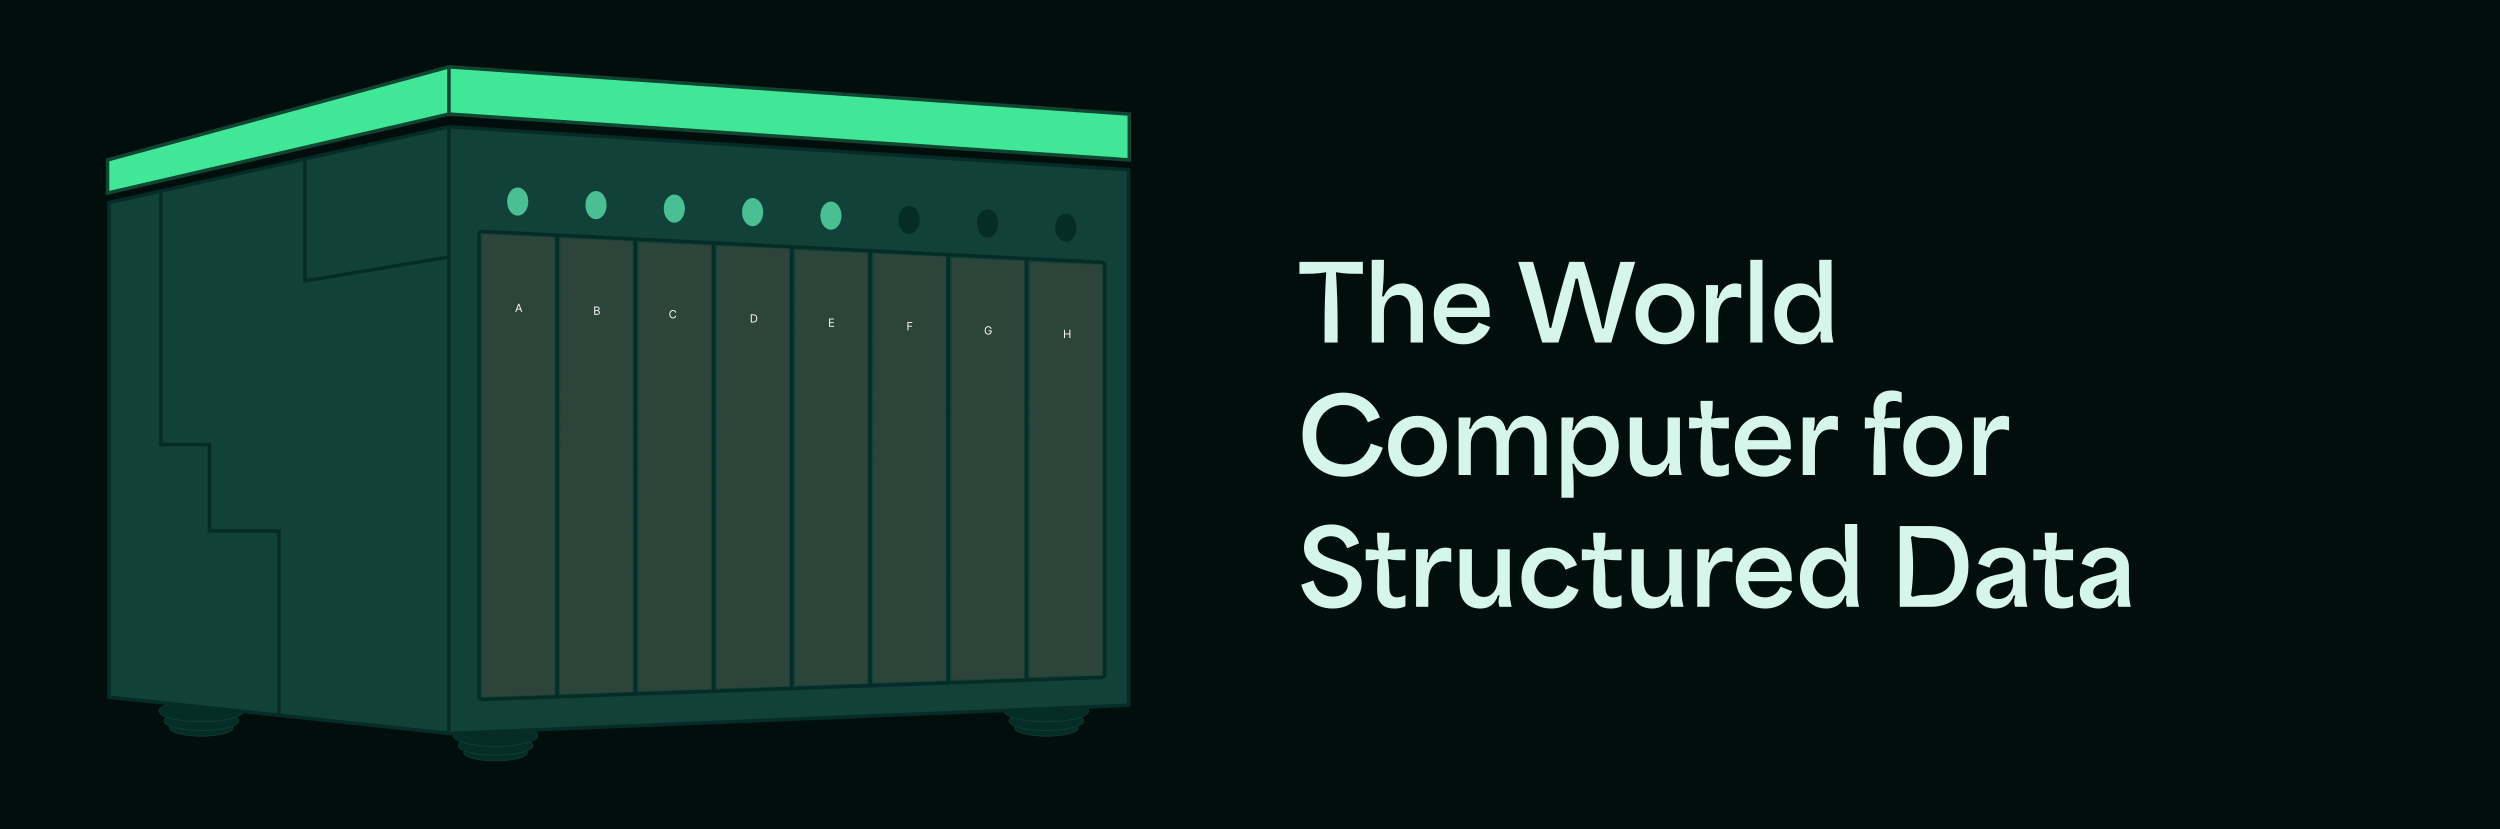 <svg width="4116" height="1365" viewBox="0 0 4116 1365" fill="none" xmlns="http://www.w3.org/2000/svg">
<rect x="0" y="0" width="4116" height="1365" fill="#808080" stroke="none"/>
<g clip-path="url(#clip0_467_24961)">
<rect width="4116" height="1365" fill="#010E0C"/>
<path d="M1775.2 1198.64C1775.2 1200.3 1773.92 1202.01 1771.28 1203.66C1768.67 1205.29 1764.85 1206.78 1760.09 1208.04C1750.58 1210.56 1737.42 1212.12 1722.85 1212.12C1708.29 1212.12 1695.12 1210.56 1685.61 1208.04C1680.85 1206.78 1677.04 1205.29 1674.42 1203.66C1671.78 1202.01 1670.5 1200.3 1670.5 1198.64C1670.5 1196.97 1671.78 1195.27 1674.42 1193.61C1677.04 1191.98 1680.85 1190.49 1685.61 1189.23C1695.12 1186.72 1708.29 1185.15 1722.85 1185.15C1737.42 1185.15 1750.58 1186.72 1760.09 1189.23C1764.85 1190.49 1768.67 1191.98 1771.28 1193.61C1773.92 1195.27 1775.2 1196.97 1775.2 1198.64Z" fill="#052C26" stroke="#0F4531" stroke-width="0.988"/>
<path d="M1784.41 1186.81C1784.41 1188.76 1782.9 1190.77 1779.8 1192.71C1776.73 1194.64 1772.24 1196.39 1766.64 1197.87C1755.46 1200.83 1739.98 1202.66 1722.85 1202.66C1705.73 1202.66 1690.25 1200.83 1679.07 1197.87C1673.47 1196.39 1668.98 1194.64 1665.91 1192.71C1662.8 1190.77 1661.3 1188.76 1661.3 1186.81C1661.3 1184.86 1662.8 1182.85 1665.91 1180.91C1668.98 1178.98 1673.47 1177.23 1679.07 1175.75C1690.25 1172.79 1705.73 1170.96 1722.85 1170.96C1739.98 1170.96 1755.46 1172.79 1766.64 1175.75C1772.24 1177.23 1776.73 1178.98 1779.8 1180.91C1782.9 1182.85 1784.41 1184.86 1784.41 1186.81Z" fill="#052C26" stroke="#0F4531" stroke-width="1.161"/>
<path d="M1792.54 1170.38C1792.54 1172.63 1790.81 1174.92 1787.29 1177.12C1783.8 1179.3 1778.72 1181.28 1772.39 1182.96C1759.74 1186.3 1742.22 1188.38 1722.85 1188.38C1703.49 1188.38 1685.97 1186.3 1673.32 1182.96C1666.99 1181.28 1661.9 1179.3 1658.42 1177.12C1654.9 1174.92 1653.17 1172.63 1653.17 1170.38C1653.17 1168.13 1654.9 1165.84 1658.42 1163.64C1661.9 1161.46 1666.99 1159.47 1673.32 1157.8C1685.97 1154.45 1703.49 1152.38 1722.85 1152.38C1742.22 1152.38 1759.74 1154.45 1772.39 1157.8C1778.72 1159.47 1783.8 1161.46 1787.29 1163.64C1790.81 1165.84 1792.54 1168.13 1792.54 1170.38Z" fill="#052C26" stroke="#0F4531" stroke-width="1.161"/>
<path d="M868.133 1239.29C868.133 1240.95 866.852 1242.66 864.212 1244.31C861.598 1245.94 857.782 1247.43 853.023 1248.69C843.512 1251.21 830.345 1252.77 815.782 1252.77C801.219 1252.77 788.053 1251.21 778.542 1248.69C773.782 1247.43 769.967 1245.94 767.352 1244.31C764.712 1242.66 763.431 1240.95 763.431 1239.29C763.431 1237.63 764.712 1235.92 767.352 1234.26C769.967 1232.63 773.782 1231.14 778.542 1229.88C788.053 1227.37 801.219 1225.8 815.782 1225.8C830.345 1225.8 843.512 1227.37 853.023 1229.88C857.782 1231.14 861.598 1232.63 864.212 1234.26C866.852 1235.92 868.133 1237.63 868.133 1239.29Z" fill="#052C26" stroke="#0F4531" stroke-width="0.988"/>
<path d="M877.338 1227.46C877.338 1229.41 875.832 1231.42 872.728 1233.36C869.654 1235.29 865.167 1237.04 859.571 1238.52C848.388 1241.48 832.906 1243.31 815.783 1243.31C798.659 1243.31 783.178 1241.48 771.994 1238.52C766.398 1237.04 761.911 1235.29 758.837 1233.36C755.733 1231.42 754.227 1229.41 754.227 1227.46C754.227 1225.51 755.733 1223.5 758.837 1221.56C761.911 1219.63 766.398 1217.88 771.994 1216.4C783.178 1213.44 798.659 1211.61 815.783 1211.61C832.906 1211.61 848.388 1213.44 859.571 1216.4C865.167 1217.88 869.654 1219.63 872.728 1221.56C875.832 1223.5 877.338 1225.51 877.338 1227.46Z" fill="#052C26" stroke="#0F4531" stroke-width="1.161"/>
<path d="M885.468 1211.03C885.468 1213.28 883.735 1215.57 880.219 1217.77C876.734 1219.95 871.651 1221.93 865.32 1223.61C852.665 1226.95 835.151 1229.03 815.783 1229.03C796.414 1229.03 778.9 1226.95 766.246 1223.61C759.914 1221.93 754.832 1219.95 751.346 1217.77C747.831 1215.57 746.097 1213.28 746.097 1211.03C746.097 1208.78 747.831 1206.49 751.346 1204.29C754.832 1202.11 759.914 1200.12 766.246 1198.45C778.9 1195.1 796.414 1193.03 815.783 1193.03C835.151 1193.03 852.665 1195.1 865.32 1198.45C871.651 1200.12 876.734 1202.11 880.219 1204.29C883.735 1206.49 885.468 1208.78 885.468 1211.03Z" fill="#052C26" stroke="#0F4531" stroke-width="1.161"/>
<path d="M383.82 1198.64C383.82 1200.3 382.539 1202.01 379.899 1203.66C377.284 1205.29 373.469 1206.78 368.709 1208.04C359.198 1210.56 346.031 1212.12 331.469 1212.12C316.906 1212.12 303.739 1210.56 294.228 1208.04C289.469 1206.78 285.653 1205.29 283.039 1203.66C280.399 1202.01 279.118 1200.3 279.118 1198.64C279.118 1196.97 280.399 1195.27 283.039 1193.61C285.653 1191.98 289.469 1190.49 294.228 1189.23C303.739 1186.72 316.906 1185.15 331.469 1185.15C346.031 1185.15 359.198 1186.72 368.709 1189.23C373.469 1190.49 377.284 1191.98 379.899 1193.61C382.539 1195.27 383.82 1196.97 383.82 1198.64Z" fill="#052C26" stroke="#0F4531" stroke-width="0.988"/>
<path d="M393.024 1186.81C393.024 1188.76 391.519 1190.77 388.414 1192.71C385.34 1194.64 380.853 1196.39 375.257 1197.87C364.074 1200.83 348.592 1202.66 331.469 1202.66C314.346 1202.66 298.864 1200.83 287.681 1197.87C282.085 1196.39 277.598 1194.64 274.524 1192.71C271.42 1190.77 269.914 1188.76 269.914 1186.81C269.914 1184.86 271.42 1182.85 274.524 1180.91C277.598 1178.98 282.085 1177.23 287.681 1175.75C298.864 1172.79 314.346 1170.96 331.469 1170.96C348.592 1170.96 364.074 1172.79 375.257 1175.75C380.853 1177.23 385.34 1178.98 388.414 1180.91C391.519 1182.85 393.024 1184.86 393.024 1186.81Z" fill="#052C26" stroke="#0F4531" stroke-width="1.161"/>
<path d="M401.155 1170.38C401.155 1172.63 399.421 1174.92 395.906 1177.12C392.42 1179.3 387.338 1181.28 381.006 1182.96C368.352 1186.3 350.837 1188.38 331.469 1188.38C312.101 1188.38 294.587 1186.3 281.932 1182.96C275.6 1181.28 270.518 1179.3 267.033 1177.12C263.517 1174.92 261.784 1172.63 261.784 1170.38C261.784 1168.13 263.517 1165.84 267.033 1163.64C270.518 1161.46 275.6 1159.47 281.932 1157.8C294.587 1154.45 312.101 1152.38 331.469 1152.38C350.837 1152.38 368.352 1154.45 381.006 1157.8C387.338 1159.47 392.42 1161.46 395.906 1163.64C399.421 1165.84 401.155 1168.13 401.155 1170.38Z" fill="#052C26" stroke="#0F4531" stroke-width="1.161"/>
<path d="M179.323 1147.73V333.574L264.688 314.535L501.908 261.628L739.129 208.721L1858.16 279.567V1161.09L899.405 1200.89L739.129 1207.54L459.226 1177.64L179.323 1147.73Z" fill="#12413A"/>
<path d="M739.129 1207.54L899.405 1200.89L1858.16 1161.09V279.567L739.129 208.721M739.129 1207.54L459.226 1177.64M739.129 1207.54V423.003M739.129 208.721L501.908 261.628M739.129 208.721V423.003M459.226 1177.64L179.323 1147.73V333.574L264.688 314.535M459.226 1177.64V874.216H344.826V731.941H264.688V314.535M264.688 314.535L501.908 261.628M501.908 261.628V462.491L739.129 423.003" stroke="#052C26" stroke-width="5.807"/>
<ellipse cx="1754.79" cy="374.803" rx="17.421" ry="23.228" fill="#052C26"/>
<ellipse cx="1625.87" cy="367.834" rx="17.421" ry="23.228" fill="#052C26"/>
<ellipse cx="1496.96" cy="362.029" rx="17.421" ry="23.228" fill="#052C26"/>
<ellipse cx="1368.04" cy="355.059" rx="17.421" ry="23.228" fill="#4BBF94"/>
<ellipse cx="1239.12" cy="349.254" rx="17.421" ry="23.228" fill="#4BBF94"/>
<ellipse cx="1110.2" cy="343.445" rx="17.421" ry="23.228" fill="#4BBF94"/>
<ellipse cx="981.285" cy="337.639" rx="17.421" ry="23.228" fill="#4BBF94"/>
<ellipse cx="852.368" cy="331.832" rx="17.421" ry="23.228" fill="#4BBF94"/>
<path d="M1303.58 406.317V1133.53M1303.58 406.317L1432.35 412.744M1303.58 406.317L1174.81 399.891M1303.58 1133.53L1432.35 1128.96M1303.58 1133.53L1174.81 1138.1M1046.03 393.464V1142.66M1046.03 393.464L1174.81 399.891M1046.03 393.464L917.261 387.038M1046.03 1142.66L1174.81 1138.1M1046.03 1142.66L917.261 1147.23M1561.12 419.171V1124.4M1561.12 419.171L1689.9 425.597M1561.12 419.171L1432.35 412.744M1561.12 1124.4L1689.9 1119.83M1561.12 1124.4L1432.35 1128.96M1689.9 1119.83L1814.19 1115.42C1816.69 1115.34 1818.67 1113.28 1818.67 1110.78V436.443C1818.67 433.968 1816.73 431.927 1814.26 431.803L1689.9 425.597M1689.9 1119.83V425.597M1432.35 412.744V1128.96M1174.81 1138.1V399.891M917.261 387.038L793.366 380.855C790.712 380.722 788.488 382.838 788.488 385.495V1135.56V1146.98C788.488 1149.61 790.67 1151.72 793.299 1151.63L917.261 1147.23M917.261 387.038V1147.23" stroke="#052C26" stroke-width="5.807"/>
<path d="M793.713 388.263C793.714 386.941 794.816 385.886 796.137 385.944L910.539 390.967C911.781 391.021 912.76 392.044 912.76 393.287V1141.41C912.76 1142.67 911.761 1143.7 910.505 1143.73L795.526 1147.08C794.217 1147.12 793.135 1146.07 793.136 1144.76L793.713 388.263Z" fill="#2C443A"/>
<path d="M922.631 394.648C922.632 393.327 923.734 392.272 925.054 392.329L1039.46 397.279C1040.7 397.333 1041.68 398.356 1041.68 399.6V1136.81C1041.68 1138.07 1040.68 1139.1 1039.42 1139.13L924.443 1142.43C923.134 1142.47 922.053 1141.42 922.054 1140.11L922.631 394.648Z" fill="#2C443A"/>
<path d="M1051.55 401.615C1051.55 400.294 1052.65 399.24 1053.97 399.296L1168.37 404.17C1169.62 404.223 1170.6 405.246 1170.6 406.49V1132.22C1170.6 1133.48 1169.6 1134.51 1168.34 1134.54L1053.36 1137.79C1052.05 1137.83 1050.97 1136.78 1050.97 1135.47L1051.55 401.615Z" fill="#2C443A"/>
<path d="M1180.47 407.421C1180.47 406.1 1181.57 405.046 1182.89 405.102L1297.29 409.906C1298.53 409.958 1299.51 410.982 1299.51 412.227V1127.62C1299.51 1128.88 1298.51 1129.91 1297.26 1129.94L1182.28 1133.15C1180.97 1133.18 1179.89 1132.13 1179.89 1130.82L1180.47 407.421Z" fill="#2C443A"/>
<path d="M1309.38 414.388C1309.39 413.068 1310.48 412.014 1311.8 412.069L1426.21 416.796C1427.45 416.848 1428.43 417.871 1428.43 419.117V1123.03C1428.43 1124.28 1427.43 1125.31 1426.17 1125.35L1311.19 1128.5C1309.89 1128.54 1308.81 1127.49 1308.81 1126.18L1309.38 414.388Z" fill="#2C443A"/>
<path d="M1438.3 420.195C1438.3 418.876 1439.4 417.822 1440.72 417.876L1555.12 422.534C1556.37 422.585 1557.35 423.609 1557.35 424.855V1118.43C1557.35 1119.69 1556.35 1120.72 1555.09 1120.75L1440.11 1123.86C1438.8 1123.89 1437.73 1122.84 1437.73 1121.53L1438.3 420.195Z" fill="#2C443A"/>
<path d="M1567.22 427.16C1567.22 425.841 1568.32 424.788 1569.64 424.841L1684.04 429.423C1685.28 429.473 1686.27 430.497 1686.27 431.744V1113.83C1686.27 1115.09 1685.27 1116.12 1684.01 1116.16L1569.03 1119.21C1567.72 1119.25 1566.64 1118.2 1566.64 1116.89L1567.22 427.16Z" fill="#2C443A"/>
<path d="M1696.14 434.129C1696.14 432.811 1697.24 431.758 1698.55 431.81L1812.95 436.315C1814.2 436.364 1815.19 437.389 1815.19 438.636V1109.24C1815.19 1110.5 1814.18 1111.53 1812.92 1111.56L1697.95 1114.57C1696.64 1114.6 1695.56 1113.55 1695.56 1112.24L1696.14 434.129Z" fill="#2C443A"/>
<path d="M739.128 187.815L177 317.895V263.308L739.128 110L1859.32 187.815V263.308L739.128 187.815Z" fill="#40E796"/>
<path d="M739.128 187.815L177 317.895V263.308L739.128 110M739.128 187.815L1859.32 263.308V187.815L739.128 110M739.128 187.815V110" stroke="#0F4531" stroke-width="5.807"/>
<path d="M849.913 513.59H848.197L853.159 500.075H854.849L859.811 513.59H858.095L854.057 502.213H853.951L849.913 513.59ZM850.546 508.311H857.462V509.762H850.546V508.311Z" fill="white"/>
<path d="M978.276 518.24V504.726H983.001C983.943 504.726 984.719 504.888 985.331 505.214C985.942 505.535 986.397 505.968 986.697 506.514C986.996 507.055 987.145 507.655 987.145 508.315C987.145 508.896 987.042 509.376 986.835 509.754C986.633 510.132 986.364 510.431 986.03 510.651C985.7 510.871 985.342 511.034 984.954 511.14V511.272C985.368 511.298 985.784 511.443 986.202 511.707C986.62 511.971 986.969 512.35 987.251 512.842C987.532 513.335 987.673 513.938 987.673 514.65C987.673 515.328 987.519 515.937 987.211 516.478C986.903 517.019 986.417 517.448 985.753 517.765C985.089 518.082 984.224 518.24 983.159 518.24H978.276ZM979.913 516.788H983.159C984.228 516.788 984.987 516.582 985.436 516.168C985.889 515.75 986.116 515.244 986.116 514.65C986.116 514.193 985.999 513.771 985.766 513.383C985.533 512.992 985.201 512.679 984.77 512.446C984.338 512.209 983.828 512.09 983.239 512.09H979.913V516.788ZM979.913 510.665H982.948C983.441 510.665 983.885 510.568 984.281 510.374C984.682 510.181 984.998 509.908 985.232 509.556C985.469 509.204 985.588 508.79 985.588 508.315C985.588 507.721 985.381 507.218 984.968 506.804C984.554 506.386 983.899 506.177 983.001 506.177H979.913V510.665Z" fill="white"/>
<path d="M1113.42 514.754H1111.79C1111.69 514.283 1111.52 513.869 1111.28 513.513C1111.04 513.157 1110.75 512.857 1110.41 512.615C1110.07 512.369 1109.69 512.184 1109.28 512.061C1108.87 511.938 1108.43 511.876 1107.99 511.876C1107.17 511.876 1106.43 512.083 1105.76 512.497C1105.1 512.91 1104.58 513.52 1104.18 514.325C1103.8 515.13 1103.6 516.117 1103.6 517.288C1103.6 518.458 1103.8 519.445 1104.18 520.251C1104.58 521.056 1105.1 521.665 1105.76 522.078C1106.43 522.492 1107.17 522.699 1107.99 522.699C1108.43 522.699 1108.87 522.637 1109.28 522.514C1109.69 522.391 1110.07 522.208 1110.41 521.966C1110.75 521.72 1111.04 521.419 1111.28 521.062C1111.52 520.701 1111.69 520.288 1111.79 519.822H1113.42C1113.3 520.512 1113.08 521.13 1112.75 521.676C1112.42 522.221 1112.02 522.686 1111.54 523.068C1111.05 523.447 1110.51 523.735 1109.91 523.933C1109.31 524.131 1108.67 524.23 1107.99 524.23C1106.83 524.23 1105.81 523.948 1104.91 523.385C1104.01 522.822 1103.31 522.021 1102.79 520.983C1102.28 519.945 1102.02 518.713 1102.02 517.288C1102.02 515.862 1102.28 514.63 1102.79 513.592C1103.31 512.554 1104.01 511.753 1104.91 511.19C1105.81 510.627 1106.83 510.345 1107.99 510.345C1108.67 510.345 1109.31 510.444 1109.91 510.642C1110.51 510.84 1111.05 511.131 1111.54 511.513C1112.02 511.892 1112.42 512.354 1112.75 512.899C1113.08 513.44 1113.3 514.058 1113.42 514.754Z" fill="white"/>
<path d="M1240.28 531.014H1236.11V517.499H1240.47C1241.78 517.499 1242.9 517.769 1243.83 518.311C1244.77 518.847 1245.48 519.619 1245.98 520.627C1246.47 521.63 1246.72 522.831 1246.72 524.23C1246.72 525.638 1246.47 526.85 1245.97 527.866C1245.47 528.878 1244.74 529.656 1243.78 530.202C1242.82 530.743 1241.66 531.014 1240.28 531.014ZM1237.75 529.562H1240.18C1241.29 529.562 1242.22 529.346 1242.96 528.915C1243.69 528.484 1244.24 527.87 1244.6 527.074C1244.96 526.278 1245.14 525.33 1245.14 524.23C1245.14 523.139 1244.96 522.2 1244.61 521.412C1244.25 520.62 1243.72 520.013 1243.01 519.591C1242.3 519.164 1241.42 518.951 1240.36 518.951H1237.75V529.562Z" fill="white"/>
<path d="M1365.03 537.982V524.468H1373.19V525.919H1366.67V530.486H1372.76V531.938H1366.67V536.531H1373.29V537.982H1365.03Z" fill="white"/>
<path d="M1493.95 543.789V530.274H1502.05V531.726H1495.58V536.293H1501.44V537.744H1495.58V543.789H1493.95Z" fill="white"/>
<path d="M1630.94 541.466C1630.8 541.022 1630.61 540.624 1630.37 540.272C1630.14 539.916 1629.86 539.612 1629.53 539.361C1629.21 539.111 1628.84 538.919 1628.43 538.787C1628.03 538.655 1627.58 538.589 1627.09 538.589C1626.29 538.589 1625.56 538.796 1624.9 539.21C1624.25 539.623 1623.73 540.232 1623.34 541.038C1622.95 541.843 1622.76 542.83 1622.76 544C1622.76 545.171 1622.96 546.158 1623.35 546.963C1623.74 547.768 1624.27 548.378 1624.94 548.791C1625.61 549.205 1626.36 549.412 1627.19 549.412C1627.97 549.412 1628.65 549.247 1629.24 548.917C1629.83 548.582 1630.3 548.112 1630.63 547.505C1630.96 546.893 1631.13 546.174 1631.13 545.347L1631.63 545.452H1627.56V544H1632.71V545.452C1632.71 546.565 1632.47 547.533 1632 548.356C1631.53 549.178 1630.88 549.816 1630.05 550.269C1629.22 550.718 1628.27 550.943 1627.19 550.943C1626 550.943 1624.95 550.661 1624.04 550.098C1623.14 549.535 1622.43 548.734 1621.93 547.696C1621.43 546.658 1621.18 545.426 1621.18 544C1621.18 542.931 1621.32 541.97 1621.6 541.117C1621.9 540.259 1622.3 539.529 1622.83 538.926C1623.36 538.323 1623.98 537.861 1624.71 537.54C1625.43 537.219 1626.22 537.058 1627.09 537.058C1627.8 537.058 1628.47 537.166 1629.08 537.382C1629.7 537.593 1630.25 537.894 1630.74 538.286C1631.23 538.673 1631.63 539.137 1631.96 539.678C1632.28 540.215 1632.51 540.811 1632.63 541.466H1630.94Z" fill="white"/>
<path d="M1751.78 556.564V543.05H1753.42V549.068H1760.62V543.05H1762.26V556.564H1760.62V550.52H1753.42V556.564H1751.78Z" fill="white"/>
<path d="M2180.78 532.829C2180.78 518.747 2181 504.723 2181.46 490.756C2181.91 476.674 2182.59 462.48 2183.5 448.172C2176.12 449.421 2169.19 450.216 2162.72 450.556C2156.36 450.783 2148.58 450.897 2139.38 450.897V431.138H2243.8V450.897C2234.49 450.897 2226.6 450.783 2220.12 450.556C2213.76 450.216 2206.89 449.421 2199.51 448.172C2200.42 462.593 2201.1 476.845 2201.56 490.926C2202.01 504.893 2202.24 518.861 2202.24 532.829V564H2180.78V532.829ZM2258.4 427.731H2278.5C2278.5 429.321 2278.5 430.968 2278.5 432.671C2278.5 442.778 2278.27 452.26 2277.82 461.117C2277.36 469.861 2276.57 478.832 2275.43 488.03H2278.16C2281.68 480.422 2286.11 474.971 2291.44 471.678C2296.78 468.271 2302.68 466.568 2309.16 466.568C2315.18 466.568 2320.68 467.931 2325.68 470.656C2330.79 473.268 2334.88 477.413 2337.94 483.09C2341.12 488.768 2342.71 495.866 2342.71 504.382V564H2322.44V513.24C2322.44 507.448 2321.76 502.566 2320.4 498.591C2319.04 494.617 2316.82 491.494 2313.76 489.223C2310.8 486.838 2306.94 485.646 2302.17 485.646C2297.63 485.646 2293.54 486.781 2289.91 489.052C2286.39 491.323 2283.61 494.617 2281.56 498.932C2279.52 503.133 2278.5 508.13 2278.5 513.921V564H2258.4V427.731ZM2409.09 566.896C2399.78 566.896 2391.43 564.852 2384.05 560.764C2376.79 556.562 2371.05 550.714 2366.85 543.219C2362.65 535.611 2360.55 526.867 2360.55 516.987C2360.55 507.335 2362.53 498.705 2366.51 491.096C2370.6 483.374 2376.22 477.356 2383.37 473.041C2390.53 468.725 2398.65 466.568 2407.73 466.568C2415.57 466.568 2422.89 468.328 2429.7 471.848C2436.52 475.255 2442.02 480.706 2446.23 488.201C2450.54 495.582 2452.7 504.893 2452.7 516.136V521.927H2381.16C2381.73 527.605 2383.26 532.431 2385.76 536.406C2388.26 540.38 2391.55 543.389 2395.64 545.433C2399.72 547.477 2404.21 548.499 2409.09 548.499C2414.77 548.499 2419.82 546.966 2424.25 543.9C2428.68 540.721 2432.03 536.406 2434.3 530.955L2453.38 538.45C2450.09 546.966 2444.47 553.837 2436.52 559.06C2428.68 564.284 2419.54 566.896 2409.09 566.896ZM2431.92 506.597C2431.46 501.487 2430.04 497.285 2427.66 493.992C2425.39 490.699 2422.49 488.314 2418.97 486.838C2415.57 485.248 2411.76 484.453 2407.56 484.453C2403.02 484.453 2398.99 485.418 2395.47 487.349C2391.95 489.166 2389.05 491.778 2386.78 495.184C2384.62 498.477 2383.09 502.282 2382.18 506.597H2431.92ZM2499.67 431.138H2523.86C2524.31 432.387 2524.71 433.636 2525.05 434.885C2530.96 455.099 2535.9 473.154 2539.87 489.052C2543.96 504.837 2547.76 521.757 2551.28 539.812H2554.01C2558.21 521.189 2563.55 500.465 2570.02 477.64C2572.18 469.804 2574.39 462.026 2576.66 454.304C2579.05 446.468 2581.38 438.746 2583.65 431.138H2608.01C2610.28 438.519 2612.09 444.424 2613.46 448.853C2618 464.183 2622.31 479.457 2626.4 494.673C2630.6 509.776 2634.41 525.163 2637.82 540.834H2640.54C2641.56 536.292 2642.3 532.885 2642.76 530.614C2643.21 528.343 2643.89 524.936 2644.8 520.394C2648.09 505.177 2651.61 490.358 2655.36 475.936C2659.22 461.515 2663.37 446.582 2667.79 431.138H2692.15L2652.8 564H2626.23C2619.99 544.468 2614.59 526.696 2610.05 510.685C2605.62 494.56 2601.53 477.299 2597.79 458.903H2594.04C2593.36 462.537 2592.45 466.681 2591.31 471.337C2587.68 487.917 2583.82 503.474 2579.73 518.009C2575.64 532.545 2570.99 547.875 2565.76 564H2539.02L2499.67 431.138ZM2741.28 566.896C2731.86 566.896 2723.45 564.795 2716.07 560.593C2708.69 556.278 2702.96 550.373 2698.87 542.878C2694.78 535.27 2692.74 526.583 2692.74 516.817C2692.74 507.051 2694.78 498.364 2698.87 490.756C2702.96 483.147 2708.69 477.242 2716.07 473.041C2723.45 468.725 2731.86 466.568 2741.28 466.568C2750.71 466.568 2759.05 468.725 2766.32 473.041C2773.7 477.242 2779.44 483.147 2783.52 490.756C2787.61 498.364 2789.66 507.051 2789.66 516.817C2789.66 526.583 2787.61 535.27 2783.52 542.878C2779.44 550.373 2773.7 556.278 2766.32 560.593C2759.05 564.795 2750.71 566.896 2741.28 566.896ZM2741.28 547.818C2746.62 547.818 2751.33 546.512 2755.42 543.9C2759.62 541.175 2762.86 537.484 2765.13 532.829C2767.51 528.173 2768.71 522.836 2768.71 516.817C2768.71 510.798 2767.51 505.461 2765.13 500.805C2762.86 496.036 2759.62 492.345 2755.42 489.734C2751.33 487.008 2746.62 485.646 2741.28 485.646C2735.94 485.646 2731.17 487.008 2726.97 489.734C2722.88 492.345 2719.65 496.036 2717.26 500.805C2714.99 505.461 2713.86 510.798 2713.86 516.817C2713.86 522.836 2714.99 528.173 2717.26 532.829C2719.65 537.484 2722.88 541.175 2726.97 543.9C2731.17 546.512 2735.94 547.818 2741.28 547.818ZM2808.83 469.293H2828.59C2828.59 470.202 2828.59 471.167 2828.59 472.189C2828.7 475.141 2828.64 477.98 2828.42 480.706C2828.19 483.431 2827.57 486.781 2826.54 490.756H2829.27C2831.65 482.92 2835.23 476.958 2840 472.87C2844.88 468.669 2850.62 466.568 2857.2 466.568C2860.61 466.568 2863.79 467.136 2866.74 468.271V490.756C2865.04 490.188 2863.11 489.734 2860.95 489.393C2858.91 489.052 2856.98 488.882 2855.16 488.882C2848.57 488.882 2843.29 490.642 2839.32 494.162C2835.46 497.569 2832.79 501.827 2831.31 506.937C2829.84 511.934 2829.04 517.555 2828.93 523.801V524.652V564H2808.83V469.293ZM2881.69 427.731H2901.79V564H2881.69V427.731ZM2964.4 566.896C2955.88 566.896 2948.33 564.738 2941.74 560.423C2935.16 556.108 2930.05 550.146 2926.41 542.538C2922.89 534.929 2921.13 526.299 2921.13 516.647C2921.13 506.54 2923.01 497.739 2926.75 490.245C2930.62 482.636 2935.84 476.788 2942.43 472.7C2949.01 468.612 2956.28 466.568 2964.23 466.568C2971.5 466.568 2977.68 468.442 2982.79 472.189C2988.02 475.936 2992.05 481.671 2994.89 489.393H2997.61C2996.48 478.605 2995.74 468.669 2995.4 459.584C2995.17 450.386 2995.12 439.995 2995.23 428.413V427.731H3015.5V534.362C3015.5 541.629 3015.73 547.307 3016.18 551.395C3016.75 555.483 3017.54 559.685 3018.57 564H2998.47C2998.47 563.886 2998.41 563.773 2998.3 563.659C2998.3 563.432 2998.3 563.262 2998.3 563.148C2997.61 560.196 2997.22 557.527 2997.1 555.143C2996.99 552.644 2997.27 549.635 2997.95 546.115H2995.23C2992.28 553.382 2988.13 558.663 2982.79 561.956C2977.46 565.249 2971.33 566.896 2964.4 566.896ZM2968.66 547.648C2973.77 547.648 2978.37 546.342 2982.45 543.73C2986.54 541.005 2989.78 537.314 2992.16 532.658C2994.55 527.889 2995.74 522.495 2995.74 516.476C2995.74 510.458 2994.55 505.121 2992.16 500.465C2989.78 495.809 2986.49 492.175 2982.28 489.563C2978.2 486.951 2973.65 485.646 2968.66 485.646C2963.55 485.646 2958.95 487.008 2954.86 489.734C2950.89 492.345 2947.76 495.979 2945.49 500.635C2943.22 505.291 2942.08 510.628 2942.08 516.647C2942.08 522.552 2943.22 527.832 2945.49 532.488C2947.76 537.144 2950.89 540.834 2954.86 543.56C2958.95 546.285 2963.55 547.648 2968.66 547.648ZM2212.8 784.896C2199.63 784.896 2187.82 782 2177.37 776.209C2167.04 770.417 2158.97 762.241 2153.18 751.68C2147.39 741.119 2144.49 729.026 2144.49 715.399C2144.49 701.318 2147.56 689.053 2153.69 678.606C2159.83 668.159 2168 660.21 2178.22 654.759C2188.55 649.195 2199.74 646.413 2211.78 646.413C2220.86 646.413 2229.44 648.059 2237.5 651.352C2245.56 654.532 2252.54 659.188 2258.45 665.32C2264.47 671.452 2268.95 678.776 2271.91 687.293L2252.15 695.299C2248.51 686.442 2243.18 679.458 2236.14 674.348C2229.21 669.238 2220.98 666.683 2211.44 666.683C2203.15 666.683 2195.6 668.727 2188.78 672.815C2182.08 676.789 2176.75 682.524 2172.77 690.019C2168.91 697.513 2166.98 706.314 2166.98 716.421C2166.98 727.209 2169.19 736.236 2173.62 743.504C2178.16 750.772 2183.96 756.109 2191 759.516C2198.04 762.922 2205.48 764.626 2213.31 764.626C2220.35 764.626 2226.77 763.263 2232.56 760.538C2238.35 757.812 2243.29 753.838 2247.38 748.614C2251.58 743.391 2254.76 737.258 2256.92 730.218L2276.68 737.031C2271.68 752.589 2263.62 764.455 2252.49 772.632C2241.47 780.808 2228.24 784.896 2212.8 784.896ZM2333.91 784.896C2324.48 784.896 2316.08 782.795 2308.7 778.593C2301.31 774.278 2295.58 768.373 2291.49 760.878C2287.4 753.27 2285.36 744.583 2285.36 734.817C2285.36 725.051 2287.4 716.364 2291.49 708.756C2295.58 701.147 2301.31 695.242 2308.7 691.041C2316.08 686.725 2324.48 684.568 2333.91 684.568C2343.33 684.568 2351.68 686.725 2358.94 691.041C2366.33 695.242 2372.06 701.147 2376.15 708.756C2380.24 716.364 2382.28 725.051 2382.28 734.817C2382.28 744.583 2380.24 753.27 2376.15 760.878C2372.06 768.373 2366.33 774.278 2358.94 778.593C2351.68 782.795 2343.33 784.896 2333.91 784.896ZM2333.91 765.818C2339.24 765.818 2343.96 764.512 2348.04 761.9C2352.25 759.175 2355.48 755.484 2357.75 750.829C2360.14 746.173 2361.33 740.836 2361.33 734.817C2361.33 728.798 2360.14 723.461 2357.75 718.805C2355.48 714.036 2352.25 710.345 2348.04 707.734C2343.96 705.008 2339.24 703.646 2333.91 703.646C2328.57 703.646 2323.8 705.008 2319.6 707.734C2315.51 710.345 2312.27 714.036 2309.89 718.805C2307.62 723.461 2306.48 728.798 2306.48 734.817C2306.48 740.836 2307.62 746.173 2309.89 750.829C2312.27 755.484 2315.51 759.175 2319.6 761.9C2323.8 764.512 2328.57 765.818 2333.91 765.818ZM2401.45 687.293H2421.21C2421.21 687.634 2421.21 687.975 2421.21 688.315C2421.21 691.381 2421.04 694.22 2420.7 696.832C2420.47 699.444 2419.74 702.51 2418.49 706.03H2421.21C2424.62 698.649 2428.99 693.255 2434.33 689.848C2439.67 686.328 2445.46 684.568 2451.7 684.568C2458.4 684.568 2464.25 686.442 2469.25 690.189C2474.24 693.936 2477.59 700.012 2479.3 708.415H2482.02C2485.66 699.671 2490.14 693.539 2495.48 690.019C2500.82 686.385 2506.61 684.568 2512.85 684.568C2518.76 684.568 2524.21 685.987 2529.2 688.826C2534.32 691.552 2538.46 695.753 2541.64 701.431C2544.82 707.109 2546.41 714.093 2546.41 722.382V782H2526.14V731.24V730.218C2526.14 724.54 2525.4 719.827 2523.92 716.08C2522.56 712.219 2520.46 709.21 2517.62 707.052C2514.9 704.781 2511.38 703.646 2507.06 703.646C2502.63 703.646 2498.71 704.781 2495.31 707.052C2491.9 709.323 2489.18 712.617 2487.13 716.932C2485.09 721.247 2484.07 726.243 2484.07 731.921V782H2463.8V731.24C2463.8 725.221 2463.11 720.282 2461.75 716.421C2460.5 712.446 2458.4 709.323 2455.45 707.052C2452.61 704.781 2448.98 703.646 2444.55 703.646C2440.23 703.646 2436.32 704.781 2432.79 707.052C2429.39 709.323 2426.66 712.617 2424.62 716.932C2422.57 721.247 2421.55 726.243 2421.55 731.921V782H2401.45V687.293ZM2570.79 687.293H2590.55C2590.55 687.861 2590.55 688.429 2590.55 688.997C2590.55 691.949 2590.38 694.788 2590.04 697.513C2589.81 700.239 2589.19 703.702 2588.17 707.904H2590.89C2594.86 699.501 2599.52 693.539 2604.86 690.019C2610.31 686.385 2616.44 684.568 2623.25 684.568C2631.54 684.568 2638.87 686.782 2645.23 691.211C2651.59 695.526 2656.47 701.488 2659.88 709.096C2663.4 716.705 2665.16 725.108 2665.16 734.306C2665.16 744.413 2663.17 753.327 2659.2 761.049C2655.33 768.657 2650.05 774.562 2643.35 778.764C2636.77 782.852 2629.61 784.896 2621.89 784.896C2617.12 784.896 2612.81 784.101 2608.95 782.511C2605.09 780.921 2601.68 778.537 2598.73 775.357C2595.89 772.177 2593.45 768.203 2591.4 763.433H2588.68C2589.7 771.723 2590.32 779.331 2590.55 786.258C2590.89 793.299 2591 801.929 2590.89 812.149C2590.89 814.648 2590.89 817.089 2590.89 819.474H2570.79V687.293ZM2617.63 765.818C2622.74 765.818 2627.29 764.512 2631.26 761.9C2635.35 759.175 2638.53 755.428 2640.8 750.658C2643.07 745.889 2644.21 740.608 2644.21 734.817C2644.21 728.798 2643.07 723.461 2640.8 718.805C2638.53 714.036 2635.35 710.345 2631.26 707.734C2627.29 705.008 2622.74 703.646 2617.63 703.646C2612.52 703.646 2607.87 705.008 2603.67 707.734C2599.58 710.345 2596.34 714.036 2593.96 718.805C2591.69 723.461 2590.55 728.798 2590.55 734.817C2590.55 740.836 2591.69 746.173 2593.96 750.829C2596.34 755.484 2599.58 759.175 2603.67 761.9C2607.87 764.512 2612.52 765.818 2617.63 765.818ZM2717.28 784.896C2710.46 784.896 2704.5 783.533 2699.39 780.808C2694.4 777.969 2690.42 773.71 2687.47 768.032C2684.63 762.355 2683.21 755.257 2683.21 746.74V687.293H2703.48V739.586C2703.48 748.217 2705.18 754.746 2708.59 759.175C2712.11 763.604 2716.94 765.818 2723.07 765.818C2727.61 765.818 2731.59 764.569 2734.99 762.071C2738.4 759.572 2741.01 756.279 2742.83 752.191C2744.65 748.103 2745.55 743.674 2745.55 738.905V687.293H2765.82V752.362C2765.82 759.629 2766.05 765.307 2766.51 769.395C2767.07 773.483 2767.87 777.685 2768.89 782H2748.79C2748.68 781.659 2748.56 781.319 2748.45 780.978C2747.65 778.025 2747.26 775.3 2747.26 772.802C2747.26 770.19 2747.88 767.01 2749.13 763.263H2746.41C2743.68 770.871 2739.93 776.379 2735.16 779.786C2730.39 783.192 2724.43 784.896 2717.28 784.896ZM2828.83 784.896C2819.97 784.896 2813.39 783.079 2809.07 779.445C2804.87 775.698 2802.26 771.61 2801.24 767.181C2800.22 762.752 2799.7 757.812 2799.7 752.362C2799.7 742.028 2799.82 733.284 2800.05 726.13C2800.39 718.862 2801.18 711.254 2802.43 703.305C2798.34 704.327 2794.77 704.951 2791.7 705.179C2788.75 705.406 2785.17 705.519 2780.97 705.519V687.293C2785.17 687.293 2788.75 687.407 2791.7 687.634C2794.77 687.861 2798.34 688.486 2802.43 689.508C2801.29 684.852 2800.56 680.48 2800.22 676.392C2799.88 672.19 2799.7 667.534 2799.7 662.424C2799.7 661.629 2799.7 660.834 2799.7 660.04H2819.8C2819.8 661.289 2819.8 662.538 2819.8 663.787C2819.8 668.443 2819.63 672.815 2819.29 676.903C2818.95 680.877 2818.21 685.079 2817.08 689.508C2822.19 688.486 2826.85 687.861 2831.05 687.634C2835.36 687.407 2840.47 687.293 2846.38 687.293V705.519C2840.47 705.519 2835.36 705.406 2831.05 705.179C2826.85 704.951 2822.19 704.327 2817.08 703.305C2817.87 707.506 2818.44 711.765 2818.78 716.08C2819.24 720.282 2819.52 724.483 2819.63 728.685C2819.75 731.524 2819.8 734.363 2819.8 737.202C2819.8 739.927 2819.8 742.652 2819.8 745.378V745.718C2819.8 749.92 2820.03 753.44 2820.49 756.279C2820.94 759.005 2822.13 761.389 2824.06 763.433C2825.99 765.477 2828.95 766.499 2832.92 766.499C2836.89 766.499 2841.15 765.364 2845.7 763.093L2846.38 762.752V780.978C2844.11 782.341 2841.44 783.306 2838.37 783.874C2835.42 784.555 2832.24 784.896 2828.83 784.896ZM2904.8 784.896C2895.49 784.896 2887.14 782.852 2879.76 778.764C2872.49 774.562 2866.76 768.714 2862.55 761.219C2858.35 753.611 2856.25 744.867 2856.25 734.987C2856.25 725.335 2858.24 716.705 2862.21 709.096C2866.3 701.374 2871.92 695.356 2879.08 691.041C2886.23 686.725 2894.35 684.568 2903.43 684.568C2911.27 684.568 2918.59 686.328 2925.41 689.848C2932.22 693.255 2937.73 698.706 2941.93 706.201C2946.25 713.582 2948.4 722.893 2948.4 734.136V739.927H2876.86C2877.43 745.605 2878.96 750.431 2881.46 754.406C2883.96 758.38 2887.25 761.389 2891.34 763.433C2895.43 765.477 2899.91 766.499 2904.8 766.499C2910.47 766.499 2915.53 764.966 2919.96 761.9C2924.39 758.721 2927.74 754.406 2930.01 748.955L2949.08 756.45C2945.79 764.966 2940.17 771.837 2932.22 777.06C2924.39 782.284 2915.24 784.896 2904.8 784.896ZM2927.62 724.597C2927.17 719.487 2925.75 715.285 2923.36 711.992C2921.09 708.699 2918.2 706.314 2914.68 704.838C2911.27 703.248 2907.47 702.453 2903.26 702.453C2898.72 702.453 2894.69 703.418 2891.17 705.349C2887.65 707.166 2884.75 709.778 2882.48 713.184C2880.33 716.477 2878.79 720.282 2877.88 724.597H2927.62ZM2968.02 687.293H2987.78C2987.78 688.202 2987.78 689.167 2987.78 690.189C2987.89 693.141 2987.84 695.98 2987.61 698.706C2987.38 701.431 2986.76 704.781 2985.73 708.756H2988.46C2990.84 700.92 2994.42 694.958 2999.19 690.87C3004.07 686.669 3009.81 684.568 3016.39 684.568C3019.8 684.568 3022.98 685.136 3025.93 686.271V708.756C3024.23 708.188 3022.3 707.734 3020.14 707.393C3018.1 707.052 3016.17 706.882 3014.35 706.882C3007.76 706.882 3002.48 708.642 2998.51 712.162C2994.65 715.569 2991.98 719.827 2990.5 724.937C2989.03 729.934 2988.23 735.555 2988.12 741.801V742.652V782H2968.02V687.293ZM3084.43 782C3084.43 778.82 3084.43 775.641 3084.43 772.461C3084.43 759.175 3084.6 747.081 3084.94 736.18C3085.28 725.278 3086.02 714.32 3087.15 703.305C3083.75 704.327 3080.85 704.951 3078.47 705.179C3076.2 705.406 3073.47 705.519 3070.29 705.519V687.293C3073.81 687.293 3076.82 687.407 3079.32 687.634C3081.82 687.861 3084.43 688.486 3087.15 689.508C3085.79 687.009 3085 684.795 3084.77 682.865C3084.54 680.934 3084.43 678.493 3084.43 675.54C3084.43 675.313 3084.43 675.086 3084.43 674.859C3084.43 667.478 3085.62 661.516 3088.01 656.973C3090.5 652.318 3093.97 648.797 3098.4 646.413C3102.94 644.028 3108.33 642.836 3114.58 642.836C3120.94 642.836 3126.39 643.914 3130.93 646.072V663.276C3128.55 662.14 3126.39 661.345 3124.46 660.891C3122.64 660.437 3120.77 660.21 3118.84 660.21C3114.52 660.21 3111.34 660.834 3109.3 662.084C3107.25 663.219 3105.95 664.809 3105.38 666.853C3104.81 668.897 3104.53 671.736 3104.53 675.37C3104.53 675.71 3104.53 676.051 3104.53 676.392C3104.53 676.505 3104.53 676.619 3104.53 676.732C3104.53 676.732 3104.53 676.789 3104.53 676.903C3104.53 679.515 3104.36 681.729 3104.02 683.546C3103.79 685.249 3103.05 687.236 3101.8 689.508C3106.01 688.486 3109.98 687.861 3113.73 687.634C3117.59 687.407 3122.41 687.293 3128.21 687.293V705.519C3122.98 705.519 3118.44 705.406 3114.58 705.179C3110.83 704.951 3106.57 704.327 3101.8 703.305C3103.05 715.569 3103.79 727.493 3104.02 739.075C3104.36 750.658 3104.53 764.966 3104.53 782H3084.43ZM3182.26 784.896C3172.83 784.896 3164.43 782.795 3157.05 778.593C3149.67 774.278 3143.93 768.373 3139.84 760.878C3135.76 753.27 3133.71 744.583 3133.71 734.817C3133.71 725.051 3135.76 716.364 3139.84 708.756C3143.93 701.147 3149.67 695.242 3157.05 691.041C3164.43 686.725 3172.83 684.568 3182.26 684.568C3191.68 684.568 3200.03 686.725 3207.3 691.041C3214.68 695.242 3220.41 701.147 3224.5 708.756C3228.59 716.364 3230.63 725.051 3230.63 734.817C3230.63 744.583 3228.59 753.27 3224.5 760.878C3220.41 768.373 3214.68 774.278 3207.3 778.593C3200.03 782.795 3191.68 784.896 3182.26 784.896ZM3182.26 765.818C3187.6 765.818 3192.31 764.512 3196.4 761.9C3200.6 759.175 3203.83 755.484 3206.1 750.829C3208.49 746.173 3209.68 740.836 3209.68 734.817C3209.68 728.798 3208.49 723.461 3206.1 718.805C3203.83 714.036 3200.6 710.345 3196.4 707.734C3192.31 705.008 3187.6 703.646 3182.26 703.646C3176.92 703.646 3172.15 705.008 3167.95 707.734C3163.86 710.345 3160.63 714.036 3158.24 718.805C3155.97 723.461 3154.83 728.798 3154.83 734.817C3154.83 740.836 3155.97 746.173 3158.24 750.829C3160.63 755.484 3163.86 759.175 3167.95 761.9C3172.15 764.512 3176.92 765.818 3182.26 765.818ZM3249.81 687.293H3269.56C3269.56 688.202 3269.56 689.167 3269.56 690.189C3269.68 693.141 3269.62 695.98 3269.39 698.706C3269.17 701.431 3268.54 704.781 3267.52 708.756H3270.25C3272.63 700.92 3276.21 694.958 3280.98 690.87C3285.86 686.669 3291.59 684.568 3298.18 684.568C3301.59 684.568 3304.77 685.136 3307.72 686.271V708.756C3306.02 708.188 3304.09 707.734 3301.93 707.393C3299.88 707.052 3297.95 706.882 3296.14 706.882C3289.55 706.882 3284.27 708.642 3280.3 712.162C3276.43 715.569 3273.77 719.827 3272.29 724.937C3270.81 729.934 3270.02 735.555 3269.91 741.801V742.652V782H3249.81V687.293ZM2194.23 1001.9C2185.94 1001.9 2178.28 1000.48 2171.24 997.637C2164.31 994.685 2158.29 990.256 2153.18 984.351C2148.19 978.446 2144.61 971.235 2142.45 962.718L2162.38 955.735C2164.88 964.933 2168.97 971.689 2174.64 976.005C2180.32 980.206 2186.79 982.307 2194.06 982.307C2198.38 982.307 2202.41 981.626 2206.16 980.263C2210.02 978.787 2213.08 976.629 2215.35 973.79C2217.74 970.838 2218.93 967.318 2218.93 963.229C2218.93 959.369 2217.97 956.246 2216.04 953.861C2214.11 951.363 2211.66 949.432 2208.71 948.07C2205.76 946.593 2201.95 945.174 2197.3 943.811C2196.5 943.471 2195.65 943.187 2194.74 942.96L2182.82 939.212C2176.69 937.395 2171.07 935.124 2165.96 932.399C2160.96 929.673 2156.53 925.756 2152.67 920.646C2148.81 915.535 2146.88 909.176 2146.88 901.568C2146.88 893.732 2148.92 886.976 2153.01 881.298C2157.1 875.507 2162.55 871.078 2169.36 868.012C2176.18 864.946 2183.73 863.413 2192.02 863.413C2199.74 863.413 2206.72 864.775 2212.97 867.501C2219.33 870.226 2224.61 873.973 2228.81 878.743C2233.01 883.399 2235.91 888.679 2237.5 894.584L2217.91 902.59C2215.75 896.458 2212.4 891.632 2207.86 888.111C2203.32 884.591 2197.81 882.831 2191.34 882.831C2187.14 882.831 2183.33 883.569 2179.92 885.045C2176.63 886.408 2174.02 888.395 2172.09 891.007C2170.27 893.505 2169.36 896.458 2169.36 899.865C2169.36 905.315 2171.63 909.574 2176.18 912.64C2180.72 915.706 2186.51 918.374 2193.55 920.646C2193.67 920.646 2193.72 920.702 2193.72 920.816C2193.72 920.816 2193.78 920.816 2193.89 920.816L2207.69 925.245C2208.48 925.472 2209.45 925.812 2210.59 926.267C2216.38 928.084 2221.43 930.184 2225.74 932.569C2230.17 934.954 2233.98 938.474 2237.16 943.13C2240.34 947.672 2241.93 953.464 2241.93 960.504C2241.93 968.453 2239.88 975.607 2235.79 981.966C2231.71 988.212 2226.09 993.095 2218.93 996.615C2211.78 1000.14 2203.54 1001.9 2194.23 1001.9ZM2296.37 1001.9C2287.51 1001.9 2280.92 1000.08 2276.61 996.445C2272.41 992.698 2269.79 988.61 2268.77 984.181C2267.75 979.752 2267.24 974.812 2267.24 969.362C2267.24 959.028 2267.35 950.284 2267.58 943.13C2267.92 935.862 2268.72 928.254 2269.96 920.305C2265.88 921.327 2262.3 921.951 2259.23 922.179C2256.28 922.406 2252.7 922.519 2248.5 922.519V904.293C2252.7 904.293 2256.28 904.407 2259.23 904.634C2262.3 904.861 2265.88 905.486 2269.96 906.508C2268.83 901.852 2268.09 897.48 2267.75 893.392C2267.41 889.19 2267.24 884.534 2267.24 879.424C2267.24 878.629 2267.24 877.834 2267.24 877.04H2287.34C2287.34 878.289 2287.34 879.538 2287.34 880.787C2287.34 885.443 2287.17 889.815 2286.83 893.903C2286.49 897.877 2285.75 902.079 2284.61 906.508C2289.72 905.486 2294.38 904.861 2298.58 904.634C2302.9 904.407 2308.01 904.293 2313.91 904.293V922.519C2308.01 922.519 2302.9 922.406 2298.58 922.179C2294.38 921.951 2289.72 921.327 2284.61 920.305C2285.41 924.506 2285.98 928.765 2286.32 933.08C2286.77 937.282 2287.05 941.483 2287.17 945.685C2287.28 948.524 2287.34 951.363 2287.34 954.202C2287.34 956.927 2287.34 959.652 2287.34 962.378V962.718C2287.34 966.92 2287.57 970.44 2288.02 973.279C2288.47 976.005 2289.67 978.389 2291.6 980.433C2293.53 982.477 2296.48 983.499 2300.45 983.499C2304.43 983.499 2308.69 982.364 2313.23 980.093L2313.91 979.752V997.978C2311.64 999.341 2308.97 1000.31 2305.91 1000.87C2302.95 1001.56 2299.77 1001.9 2296.37 1001.9ZM2331.42 904.293H2351.18C2351.18 905.202 2351.18 906.167 2351.18 907.189C2351.29 910.141 2351.24 912.98 2351.01 915.706C2350.78 918.431 2350.16 921.781 2349.14 925.756H2351.86C2354.25 917.92 2357.82 911.958 2362.59 907.87C2367.48 903.669 2373.21 901.568 2379.8 901.568C2383.2 901.568 2386.38 902.136 2389.34 903.271V925.756C2387.63 925.188 2385.7 924.734 2383.55 924.393C2381.5 924.052 2379.57 923.882 2377.75 923.882C2371.17 923.882 2365.89 925.642 2361.91 929.162C2358.05 932.569 2355.38 936.827 2353.91 941.937C2352.43 946.934 2351.64 952.555 2351.52 958.801V959.652V999H2331.42V904.293ZM2437.16 1001.9C2430.34 1001.9 2424.38 1000.53 2419.27 997.808C2414.27 994.969 2410.3 990.71 2407.35 985.032C2404.51 979.355 2403.09 972.257 2403.09 963.74V904.293H2423.36V956.586C2423.36 965.217 2425.06 971.746 2428.47 976.175C2431.99 980.604 2436.82 982.818 2442.95 982.818C2447.49 982.818 2451.46 981.569 2454.87 979.071C2458.28 976.572 2460.89 973.279 2462.71 969.191C2464.52 965.103 2465.43 960.674 2465.43 955.905V904.293H2485.7V969.362C2485.7 976.629 2485.93 982.307 2486.38 986.395C2486.95 990.483 2487.75 994.685 2488.77 999H2468.67C2468.55 998.659 2468.44 998.319 2468.33 997.978C2467.53 995.025 2467.13 992.3 2467.13 989.802C2467.13 987.19 2467.76 984.01 2469.01 980.263H2466.28C2463.56 987.871 2459.81 993.379 2455.04 996.786C2450.27 1000.19 2444.31 1001.9 2437.16 1001.9ZM2553.65 1001.9C2544.45 1001.9 2536.1 999.852 2528.61 995.764C2521.23 991.562 2515.44 985.714 2511.24 978.219C2507.03 970.611 2504.93 961.81 2504.93 951.817C2504.93 941.824 2507.03 933.023 2511.24 925.415C2515.44 917.807 2521.17 911.958 2528.44 907.87C2535.71 903.669 2543.94 901.568 2553.14 901.568C2563.13 901.568 2571.99 904.066 2579.71 909.063C2587.43 913.946 2593 921.043 2596.4 930.355L2577.33 938.02C2575.4 932.342 2572.27 928.027 2567.96 925.074C2563.64 922.122 2558.65 920.646 2552.97 920.646C2547.63 920.646 2542.92 922.008 2538.83 924.734C2534.74 927.459 2531.56 931.206 2529.29 935.976C2527.13 940.632 2526.06 945.855 2526.06 951.647C2526.06 957.892 2527.25 963.4 2529.63 968.169C2532.02 972.825 2535.31 976.459 2539.51 979.071C2543.83 981.569 2548.6 982.818 2553.82 982.818C2559.95 982.818 2565.29 981.172 2569.83 977.878C2574.49 974.472 2578.01 969.702 2580.39 963.57L2599.13 970.895C2595.72 980.661 2589.93 988.269 2581.75 993.72C2573.69 999.17 2564.32 1001.9 2553.65 1001.9ZM2652.18 1001.9C2643.32 1001.9 2636.73 1000.08 2632.42 996.445C2628.21 992.698 2625.6 988.61 2624.58 984.181C2623.56 979.752 2623.05 974.812 2623.05 969.362C2623.05 959.028 2623.16 950.284 2623.39 943.13C2623.73 935.862 2624.52 928.254 2625.77 920.305C2621.69 921.327 2618.11 921.951 2615.04 922.179C2612.09 922.406 2608.51 922.519 2604.31 922.519V904.293C2608.51 904.293 2612.09 904.407 2615.04 904.634C2618.11 904.861 2621.69 905.486 2625.77 906.508C2624.64 901.852 2623.9 897.48 2623.56 893.392C2623.22 889.19 2623.05 884.534 2623.05 879.424C2623.05 878.629 2623.05 877.834 2623.05 877.04H2643.15C2643.15 878.289 2643.15 879.538 2643.15 880.787C2643.15 885.443 2642.98 889.815 2642.64 893.903C2642.3 897.877 2641.56 902.079 2640.42 906.508C2645.53 905.486 2650.19 904.861 2654.39 904.634C2658.7 904.407 2663.82 904.293 2669.72 904.293V922.519C2663.82 922.519 2658.7 922.406 2654.39 922.179C2650.19 921.951 2645.53 921.327 2640.42 920.305C2641.22 924.506 2641.78 928.765 2642.13 933.08C2642.58 937.282 2642.86 941.483 2642.98 945.685C2643.09 948.524 2643.15 951.363 2643.15 954.202C2643.15 956.927 2643.15 959.652 2643.15 962.378V962.718C2643.15 966.92 2643.37 970.44 2643.83 973.279C2644.28 976.005 2645.48 978.389 2647.41 980.433C2649.34 982.477 2652.29 983.499 2656.26 983.499C2660.24 983.499 2664.5 982.364 2669.04 980.093L2669.72 979.752V997.978C2667.45 999.341 2664.78 1000.31 2661.71 1000.87C2658.76 1001.56 2655.58 1001.9 2652.18 1001.9ZM2720.11 1001.9C2713.29 1001.9 2707.33 1000.53 2702.22 997.808C2697.22 994.969 2693.25 990.71 2690.3 985.032C2687.46 979.355 2686.04 972.257 2686.04 963.74V904.293H2706.31V956.586C2706.31 965.217 2708.01 971.746 2711.42 976.175C2714.94 980.604 2719.77 982.818 2725.9 982.818C2730.44 982.818 2734.41 981.569 2737.82 979.071C2741.23 976.572 2743.84 973.279 2745.66 969.191C2747.47 965.103 2748.38 960.674 2748.38 955.905V904.293H2768.65V969.362C2768.65 976.629 2768.88 982.307 2769.33 986.395C2769.9 990.483 2770.7 994.685 2771.72 999H2751.62C2751.5 998.659 2751.39 998.319 2751.28 997.978C2750.48 995.025 2750.09 992.3 2750.09 989.802C2750.09 987.19 2750.71 984.01 2751.96 980.263H2749.23C2746.51 987.871 2742.76 993.379 2737.99 996.786C2733.22 1000.19 2727.26 1001.9 2720.11 1001.9ZM2794.36 904.293H2814.12C2814.12 905.202 2814.12 906.167 2814.12 907.189C2814.23 910.141 2814.17 912.98 2813.95 915.706C2813.72 918.431 2813.09 921.781 2812.07 925.756H2814.8C2817.18 917.92 2820.76 911.958 2825.53 907.87C2830.41 903.669 2836.15 901.568 2842.73 901.568C2846.14 901.568 2849.32 902.136 2852.27 903.271V925.756C2850.57 925.188 2848.64 924.734 2846.48 924.393C2844.44 924.052 2842.5 923.882 2840.69 923.882C2834.1 923.882 2828.82 925.642 2824.85 929.162C2820.99 932.569 2818.32 936.827 2816.84 941.937C2815.36 946.934 2814.57 952.555 2814.46 958.801V959.652V999H2794.36V904.293ZM2906.29 1001.9C2896.98 1001.9 2888.64 999.852 2881.25 995.764C2873.99 991.562 2868.25 985.714 2864.05 978.219C2859.85 970.611 2857.75 961.867 2857.75 951.987C2857.75 942.335 2859.74 933.705 2863.71 926.096C2867.8 918.374 2873.42 912.356 2880.57 908.041C2887.73 903.725 2895.85 901.568 2904.93 901.568C2912.77 901.568 2920.09 903.328 2926.9 906.848C2933.72 910.255 2939.23 915.706 2943.43 923.201C2947.74 930.582 2949.9 939.893 2949.9 951.136V956.927H2878.36C2878.93 962.605 2880.46 967.431 2882.96 971.406C2885.46 975.38 2888.75 978.389 2892.84 980.433C2896.93 982.477 2901.41 983.499 2906.29 983.499C2911.97 983.499 2917.03 981.966 2921.45 978.9C2925.88 975.721 2929.23 971.406 2931.5 965.955L2950.58 973.45C2947.29 981.966 2941.67 988.837 2933.72 994.06C2925.88 999.284 2916.74 1001.9 2906.29 1001.9ZM2929.12 941.597C2928.66 936.487 2927.25 932.285 2924.86 928.992C2922.59 925.699 2919.69 923.314 2916.17 921.838C2912.77 920.248 2908.96 919.453 2904.76 919.453C2900.22 919.453 2896.19 920.418 2892.67 922.349C2889.15 924.166 2886.25 926.778 2883.98 930.184C2881.82 933.477 2880.29 937.282 2879.38 941.597H2929.12ZM3006.65 1001.9C2998.13 1001.9 2990.58 999.738 2984 995.423C2977.41 991.108 2972.3 985.146 2968.66 977.538C2965.14 969.929 2963.38 961.299 2963.38 951.647C2963.38 941.54 2965.26 932.739 2969.01 925.245C2972.87 917.636 2978.09 911.788 2984.68 907.7C2991.26 903.612 2998.53 901.568 3006.48 901.568C3013.75 901.568 3019.94 903.442 3025.05 907.189C3030.27 910.936 3034.3 916.671 3037.14 924.393H3039.87C3038.73 913.605 3037.99 903.669 3037.65 894.584C3037.42 885.386 3037.37 874.995 3037.48 863.413V862.731H3057.75V969.362C3057.75 976.629 3057.98 982.307 3058.43 986.395C3059 990.483 3059.79 994.685 3060.82 999H3040.72C3040.72 998.886 3040.66 998.773 3040.55 998.659C3040.55 998.432 3040.55 998.262 3040.55 998.148C3039.87 995.196 3039.47 992.527 3039.35 990.143C3039.24 987.644 3039.52 984.635 3040.21 981.115H3037.48C3034.53 988.382 3030.38 993.663 3025.05 996.956C3019.71 1000.25 3013.58 1001.9 3006.65 1001.9ZM3010.91 982.648C3016.02 982.648 3020.62 981.342 3024.71 978.73C3028.79 976.005 3032.03 972.314 3034.41 967.658C3036.8 962.889 3037.99 957.495 3037.99 951.476C3037.99 945.458 3036.8 940.121 3034.41 935.465C3032.03 930.809 3028.74 927.175 3024.53 924.563C3020.45 921.951 3015.9 920.646 3010.91 920.646C3005.8 920.646 3001.2 922.008 2997.11 924.734C2993.14 927.345 2990.01 930.979 2987.74 935.635C2985.47 940.291 2984.34 945.628 2984.34 951.647C2984.34 957.552 2985.47 962.832 2987.74 967.488C2990.01 972.144 2993.14 975.834 2997.11 978.56C3001.2 981.285 3005.8 982.648 3010.91 982.648ZM3127.77 866.138H3177.84C3192.04 866.138 3203.85 869.034 3213.27 874.825C3222.7 880.617 3229.63 888.452 3234.05 898.332C3238.6 908.097 3240.87 919.226 3240.87 931.717C3240.87 944.89 3238.43 956.586 3233.54 966.807C3228.66 976.913 3221.56 984.805 3212.25 990.483C3202.94 996.161 3191.98 999 3179.38 999H3127.77V866.138ZM3148.89 982.648C3149.45 982.534 3149.97 982.421 3150.42 982.307C3154.73 980.944 3158.88 980.093 3162.85 979.752C3166.83 979.411 3171.71 979.241 3177.5 979.241C3185.34 979.241 3192.27 977.651 3198.28 974.472C3204.42 971.292 3209.3 966.239 3212.93 959.312C3216.57 952.385 3218.38 943.584 3218.38 932.91C3218.38 921.213 3216.17 911.845 3211.74 904.804C3207.43 897.764 3201.97 892.881 3195.39 890.155C3188.92 887.316 3181.31 885.897 3172.56 885.897C3167.57 885.897 3163.37 885.727 3159.96 885.386C3156.55 884.932 3152.86 883.967 3148.89 882.49L3146.16 884.194C3150.93 916.557 3150.99 948.524 3146.33 980.093L3148.89 982.648ZM3285.15 1001.9C3279.59 1001.9 3274.42 1000.93 3269.65 999C3264.88 996.956 3261.02 993.947 3258.07 989.972C3255.23 985.884 3253.81 980.944 3253.81 975.153C3253.81 969.475 3255.18 964.762 3257.9 961.015C3260.74 957.154 3264.49 954.145 3269.14 951.987C3273.8 949.716 3279.25 947.899 3285.49 946.537C3287.88 945.969 3290.49 945.458 3293.33 945.004C3298.89 943.868 3303.04 942.903 3305.76 942.108C3308.6 941.199 3310.7 940.064 3312.07 938.701C3313.43 937.225 3314.11 935.238 3314.11 932.739C3314.11 930.128 3313.37 927.686 3311.9 925.415C3310.53 923.144 3308.49 921.384 3305.76 920.134C3303.04 918.772 3299.92 918.09 3296.4 918.09C3291.51 918.09 3287.25 919.51 3283.62 922.349C3279.99 925.188 3277.38 929.276 3275.79 934.613L3256.88 928.14C3259.6 919.056 3264.6 912.356 3271.87 908.041C3279.25 903.725 3287.77 901.568 3297.42 901.568C3304.69 901.568 3311.1 902.817 3316.67 905.315C3322.34 907.7 3326.77 911.391 3329.95 916.387C3333.13 921.27 3334.72 927.345 3334.72 934.613V969.362C3334.72 970.156 3334.72 971.008 3334.72 971.917C3334.84 978.276 3335.12 983.386 3335.57 987.247C3336.03 991.108 3336.77 995.025 3337.79 999H3317.52C3316.72 996.275 3316.27 993.606 3316.16 990.994C3316.16 988.269 3316.78 984.805 3318.03 980.604H3315.3C3312.69 987.644 3308.77 992.981 3303.55 996.615C3298.33 1000.14 3292.19 1001.9 3285.15 1001.9ZM3290.43 986.225C3295.09 986.225 3299.24 985.032 3302.87 982.648C3306.5 980.263 3309.29 977.254 3311.22 973.62C3313.26 969.986 3314.28 966.352 3314.28 962.718V952.839C3311.9 954.202 3309.97 955.224 3308.49 955.905C3307.13 956.473 3305.08 957.097 3302.36 957.779C3300.77 958.233 3298.21 958.858 3294.69 959.652C3291.06 960.447 3287.94 961.413 3285.32 962.548C3282.71 963.57 3280.5 965.103 3278.68 967.147C3276.86 969.191 3275.96 971.633 3275.96 974.472C3275.96 978.219 3277.26 981.115 3279.87 983.159C3282.6 985.203 3286.12 986.225 3290.43 986.225ZM3395.56 1001.9C3386.71 1001.9 3380.12 1000.08 3375.81 996.445C3371.6 992.698 3368.99 988.61 3367.97 984.181C3366.95 979.752 3366.44 974.812 3366.44 969.362C3366.44 959.028 3366.55 950.284 3366.78 943.13C3367.12 935.862 3367.91 928.254 3369.16 920.305C3365.07 921.327 3361.5 921.951 3358.43 922.179C3355.48 922.406 3351.9 922.519 3347.7 922.519V904.293C3351.9 904.293 3355.48 904.407 3358.43 904.634C3361.5 904.861 3365.07 905.486 3369.16 906.508C3368.03 901.852 3367.29 897.48 3366.95 893.392C3366.61 889.19 3366.44 884.534 3366.44 879.424C3366.44 878.629 3366.44 877.834 3366.44 877.04H3386.54C3386.54 878.289 3386.54 879.538 3386.54 880.787C3386.54 885.443 3386.37 889.815 3386.03 893.903C3385.69 897.877 3384.95 902.079 3383.81 906.508C3388.92 905.486 3393.58 904.861 3397.78 904.634C3402.09 904.407 3407.2 904.293 3413.11 904.293V922.519C3407.2 922.519 3402.09 922.406 3397.78 922.179C3393.58 921.951 3388.92 921.327 3383.81 920.305C3384.61 924.506 3385.17 928.765 3385.52 933.08C3385.97 937.282 3386.25 941.483 3386.37 945.685C3386.48 948.524 3386.54 951.363 3386.54 954.202C3386.54 956.927 3386.54 959.652 3386.54 962.378V962.718C3386.54 966.92 3386.76 970.44 3387.22 973.279C3387.67 976.005 3388.87 978.389 3390.8 980.433C3392.73 982.477 3395.68 983.499 3399.65 983.499C3403.63 983.499 3407.89 982.364 3412.43 980.093L3413.11 979.752V997.978C3410.84 999.341 3408.17 1000.31 3405.1 1000.87C3402.15 1001.56 3398.97 1001.9 3395.56 1001.9ZM3455.49 1001.9C3449.93 1001.9 3444.76 1000.93 3439.99 999C3435.22 996.956 3431.36 993.947 3428.41 989.972C3425.57 985.884 3424.15 980.944 3424.15 975.153C3424.15 969.475 3425.51 964.762 3428.24 961.015C3431.08 957.154 3434.82 954.145 3439.48 951.987C3444.13 949.716 3449.58 947.899 3455.83 946.537C3458.22 945.969 3460.83 945.458 3463.67 945.004C3469.23 943.868 3473.38 942.903 3476.1 942.108C3478.94 941.199 3481.04 940.064 3482.4 938.701C3483.77 937.225 3484.45 935.238 3484.45 932.739C3484.45 930.128 3483.71 927.686 3482.23 925.415C3480.87 923.144 3478.83 921.384 3476.1 920.134C3473.38 918.772 3470.25 918.09 3466.73 918.09C3461.85 918.09 3457.59 919.51 3453.96 922.349C3450.32 925.188 3447.71 929.276 3446.12 934.613L3427.21 928.14C3429.94 919.056 3434.94 912.356 3442.2 908.041C3449.58 903.725 3458.1 901.568 3467.75 901.568C3475.02 901.568 3481.44 902.817 3487 905.315C3492.68 907.7 3497.11 911.391 3500.29 916.387C3503.47 921.27 3505.06 927.345 3505.06 934.613V969.362C3505.06 970.156 3505.06 971.008 3505.06 971.917C3505.17 978.276 3505.46 983.386 3505.91 987.247C3506.36 991.108 3507.1 995.025 3508.12 999H3487.85C3487.06 996.275 3486.6 993.606 3486.49 990.994C3486.49 988.269 3487.12 984.805 3488.36 980.604H3485.64C3483.03 987.644 3479.11 992.981 3473.89 996.615C3468.66 1000.14 3462.53 1001.9 3455.49 1001.9ZM3460.77 986.225C3465.43 986.225 3469.57 985.032 3473.2 982.648C3476.84 980.263 3479.62 977.254 3481.55 973.62C3483.6 969.986 3484.62 966.352 3484.62 962.718V952.839C3482.23 954.202 3480.3 955.224 3478.83 955.905C3477.46 956.473 3475.42 957.097 3472.69 957.779C3471.1 958.233 3468.55 958.858 3465.03 959.652C3461.39 960.447 3458.27 961.413 3455.66 962.548C3453.05 963.57 3450.83 965.103 3449.02 967.147C3447.2 969.191 3446.29 971.633 3446.29 974.472C3446.29 978.219 3447.6 981.115 3450.21 983.159C3452.93 985.203 3456.46 986.225 3460.77 986.225Z" fill="#D6F6EB"/>
</g>
<defs>
<clipPath id="clip0_467_24961">
<rect width="4116" height="1365" fill="white"/>
</clipPath>
</defs>
</svg>
